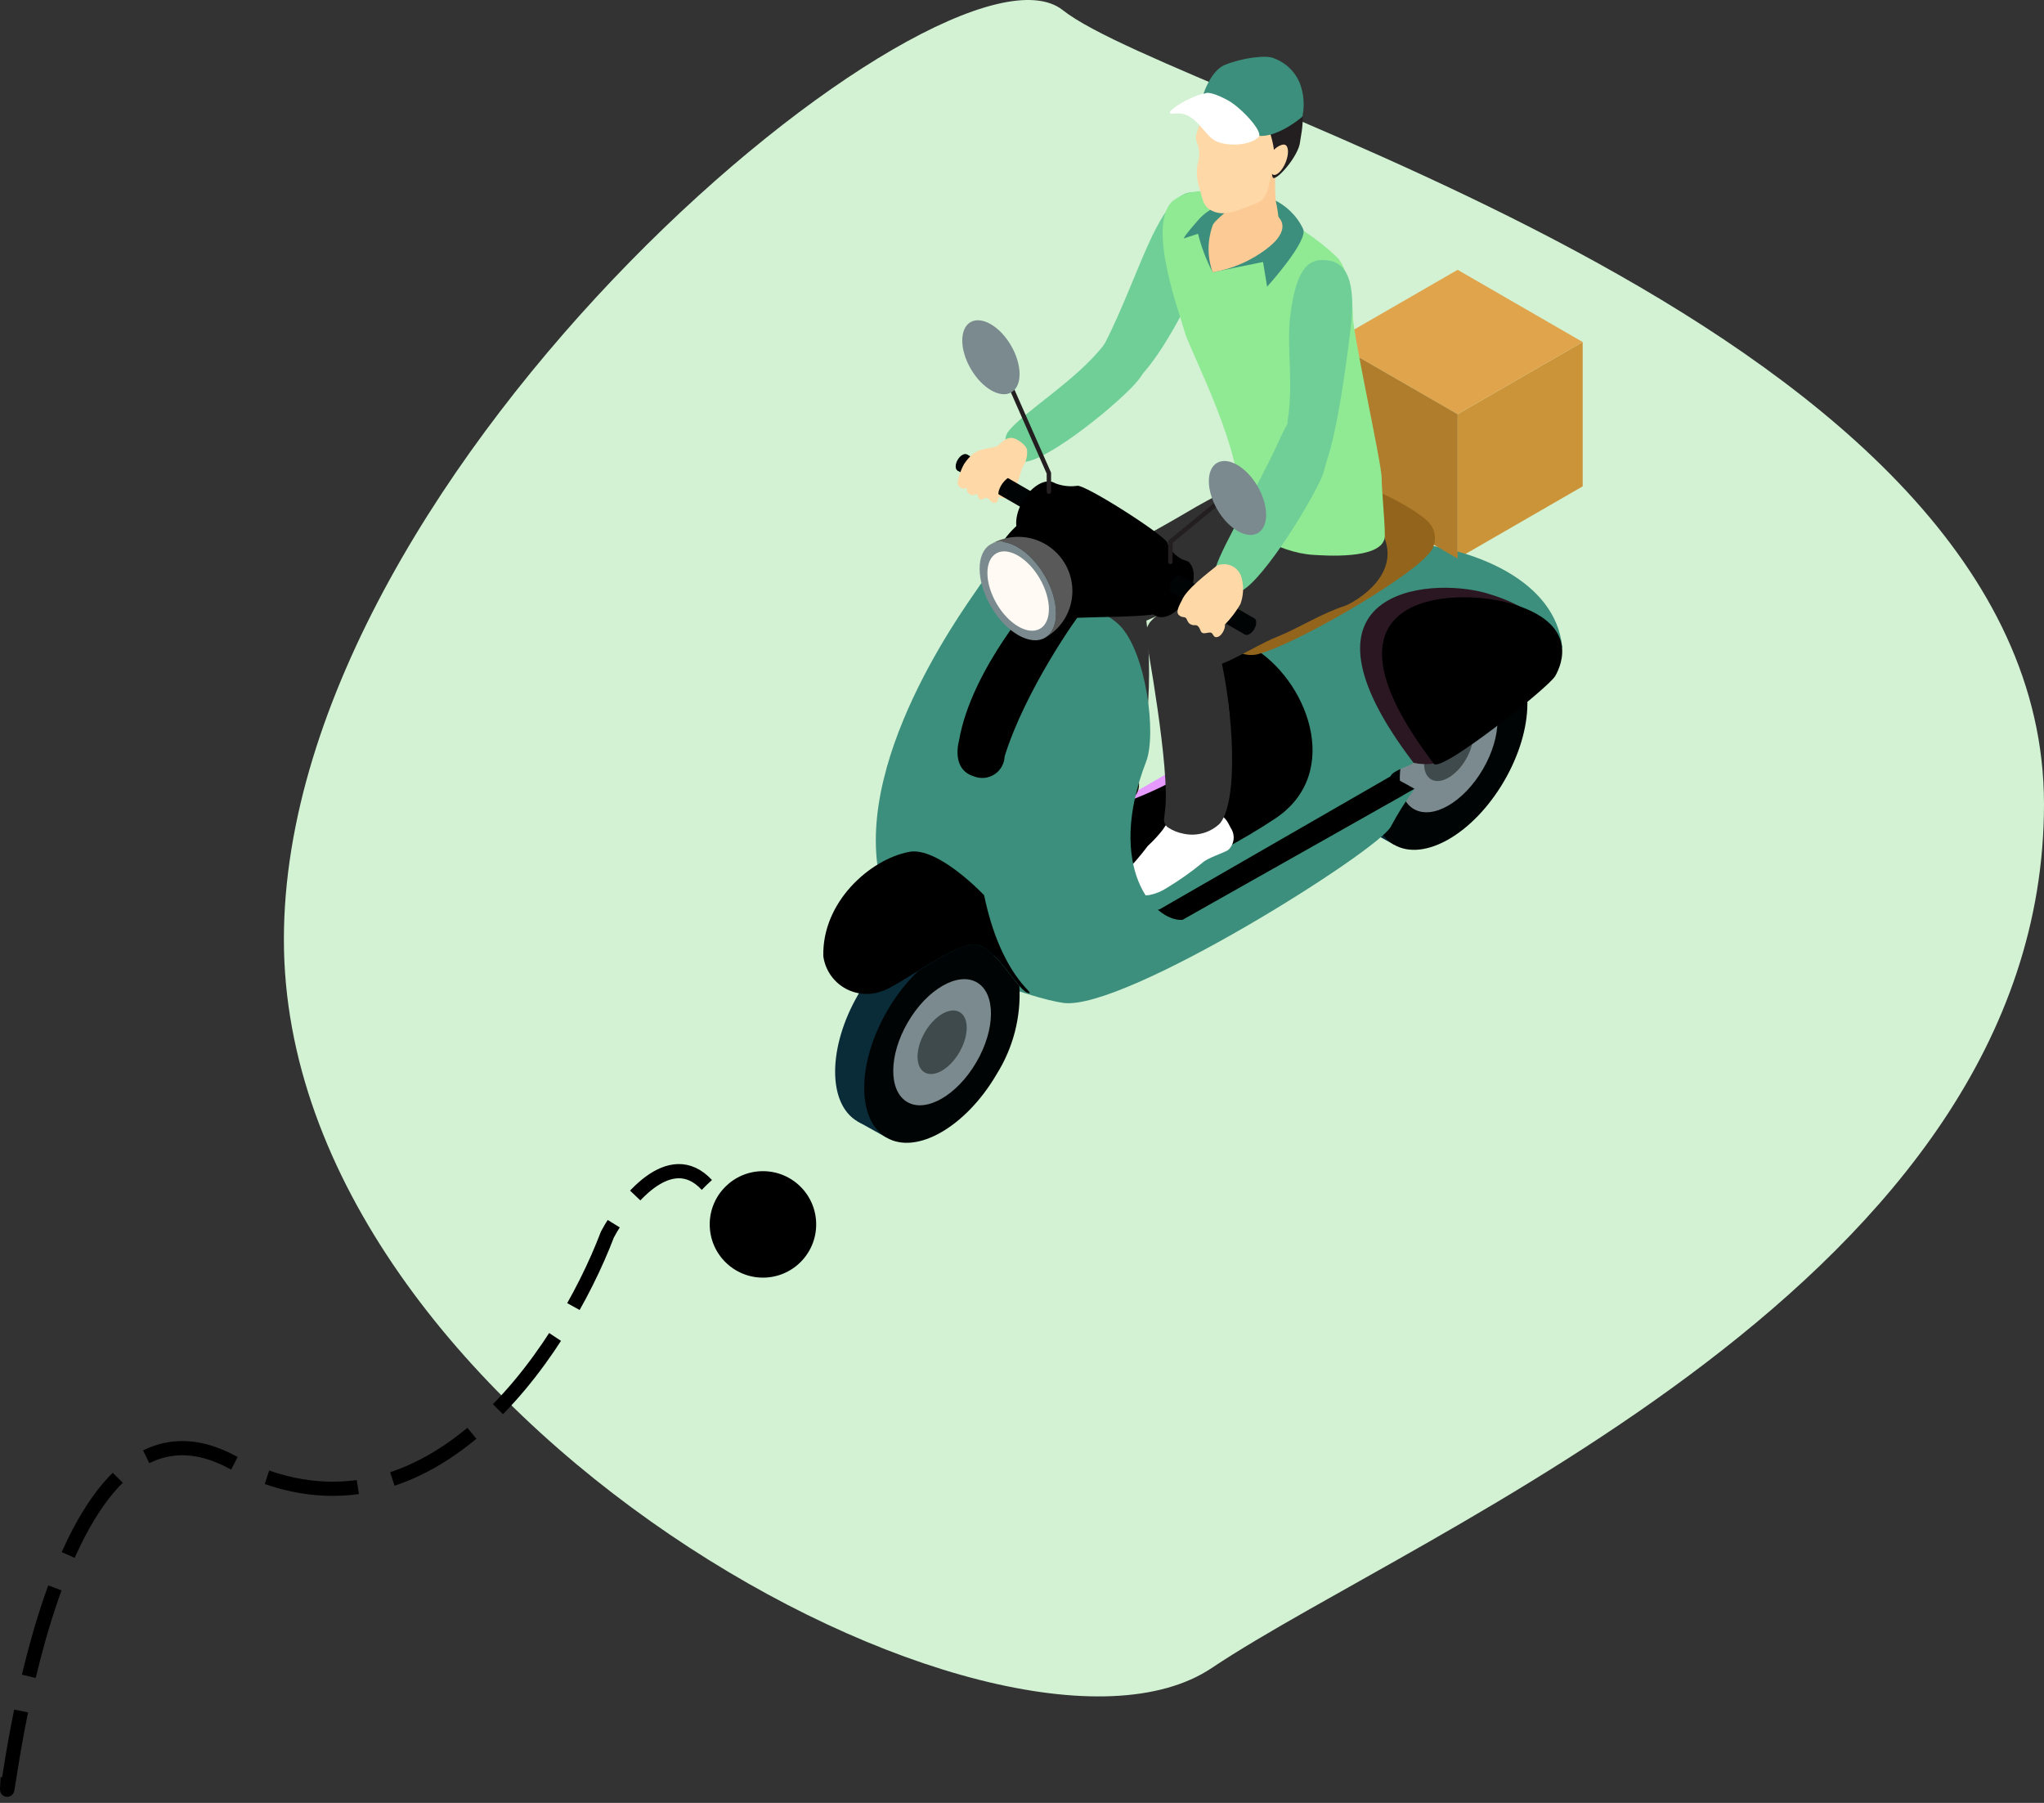 <svg width="288" height="254" viewBox="0 0 288 254" fill="none" xmlns="http://www.w3.org/2000/svg">
<rect x="0" y="0" width="288" height="254" fill="#333333" stroke="none"/>
<path d="M288 113.284C288 180.509 199.933 215.477 170.717 235.006C141.5 254.535 40 199.59 40 132.365C40 65.139 133.5 -11.456 149.75 1.431C166 14.319 288 46.059 288 113.284Z" fill="#D2F2D3"/>
<path d="M1.082 250.426C0.249 264.093 5.383 191.526 32.583 205.926C59.783 220.326 79.25 190.593 85.583 173.926C88.083 169.259 94.383 161.326 99.583 166.926" stroke="black" stroke-width="2" stroke-dasharray="13 5"/>
<g clip-path="url(#clip0_756_3)">
<path d="M144.272 64.732C144.242 64.792 143.285 69.888 141.821 70.154C140.357 70.42 138.447 68.51 138.447 68.249C140.319 66.966 142.264 65.791 144.272 64.732Z" fill="#FED8A7"/>
<path d="M174.025 79.899C174.146 82.825 170.185 83.827 169.479 86.474C169.236 87.156 169.168 87.889 169.281 88.605C169.603 89.478 170.234 89.688 170.806 89.3C170.806 89.3 170.515 90.159 171.177 90.299C171.367 90.324 171.561 90.284 171.726 90.186C171.891 90.088 172.019 89.937 172.087 89.757C172.049 90.035 172.099 90.317 172.231 90.564C172.311 90.674 172.416 90.762 172.537 90.823C172.659 90.884 172.792 90.915 172.928 90.914C173.064 90.913 173.197 90.88 173.318 90.818C173.438 90.755 173.542 90.665 173.621 90.555C173.844 91.63 174.934 91.36 175.282 90.633C175.669 89.817 175.213 88.745 175.743 87.996C176.375 87.115 176.985 87.404 177.123 86.191C177.233 85.214 177.082 84.184 177.141 83.207C177.229 83.17 177.319 83.145 177.399 83.104C177.322 83.299 177.308 83.585 177.221 83.772L174.025 79.899Z" fill="#FED8A7"/>
<path d="M205.379 58.353V78.688L222.999 68.519V48.185L205.379 58.353Z" fill="#CC9439"/>
<path d="M136.25 64.028C135.888 63.818 135.297 64.157 134.931 64.787C134.564 65.418 134.562 66.098 134.922 66.307C135.282 66.516 135.871 66.178 136.237 65.546C136.604 64.915 136.609 64.237 136.25 64.028Z" fill="#000405"/>
<path d="M136.244 64.019L134.924 66.303L145.278 72.281L146.598 69.997L136.244 64.019Z" fill="#000405"/>
<path d="M207.965 89.838L212.193 92.209L196.407 118.996L192.314 116.71L207.965 89.838Z" fill="#0A2B38"/>
<path d="M207.965 89.838C203.708 87.363 196.762 91.375 192.438 98.792C188.115 106.209 188.066 114.238 192.316 116.711C196.566 119.185 203.516 115.175 207.842 107.752C212.169 100.329 212.215 92.307 207.965 89.838Z" fill="#0A2B38"/>
<path d="M212.056 92.12C207.8 89.646 200.855 93.657 196.531 101.078C192.207 108.498 192.157 116.519 196.402 118.997C200.647 121.475 207.605 117.462 211.93 110.041C216.255 102.621 216.308 94.593 212.056 92.12Z" fill="#000405"/>
<path d="M209.027 97.129C206.358 95.582 201.997 98.093 199.287 102.746C196.577 107.398 196.544 112.43 199.208 113.981C201.872 115.532 206.234 113.017 208.947 108.364C211.659 103.711 211.689 98.68 209.027 97.129Z" fill="#7B8A8E"/>
<path d="M206.59 101.312C205.244 100.53 203.049 101.796 201.688 104.148C200.327 106.501 200.305 109.028 201.649 109.808C202.994 110.588 205.188 109.322 206.551 106.978C207.914 104.634 207.933 102.092 206.59 101.312Z" fill="#3F4A4C"/>
<path d="M152.648 115.122C153.927 114.06 177.765 108.071 176.485 100.825C175.205 93.578 167.327 86.515 169.455 85.668C171.583 84.821 193.091 75.955 198.886 76.502C207.825 77.348 219.118 81.788 220.117 91.106C220.267 92.506 202.166 104.94 199.167 107.465C198.532 108.002 196.255 108.515 195.926 109.373C194.846 112.194 196.667 116.479 193.623 118.443C183.101 125.237 170.256 131.826 165.83 132.299C157.901 133.143 154.972 122.535 152.617 114.226L152.648 115.122Z" fill="#3C8F7C"/>
<path d="M199.316 111.138C199.316 111.138 196.958 109.774 195.926 109.373L163.378 128.117C160.486 128.676 160.436 132.99 161.98 132.348C163.524 131.706 199.316 111.138 199.316 111.138Z" fill="black"/>
<path d="M181.526 102.872C181.526 102.872 179.168 101.508 178.136 101.107L145.589 119.851C142.695 120.41 142.647 124.722 144.191 124.08C145.735 123.438 181.526 102.872 181.526 102.872Z" fill="#E699FF"/>
<path d="M176.316 91.106C173.513 89.762 170.637 88.573 167.703 87.545C169.192 87.716 172.605 93.547 173.17 100.437C173.847 108.622 157.109 113.54 152.648 115.123C149.165 119.31 150.393 116.244 150.474 116.445V117.814C150.843 119.118 153.37 116.884 153.784 118.249C154.795 120.877 155.966 123.44 157.293 125.924C157.927 126.322 170.016 121.774 179.699 115.306C189.383 108.838 184.092 95.565 176.316 91.106Z" fill="black"/>
<path d="M199.166 107.465C200.788 107.83 202.483 107.667 204.006 107.001C209.75 103.95 218.036 94.699 218.782 93.393C219.734 91.728 219.239 86.392 209.426 83.568C201.184 81.193 180.61 83.142 199.166 107.465Z" fill="#2B1722"/>
<path d="M202.029 107.603C203.029 108.913 218.195 96.881 219.136 95.235C220.076 93.589 222.534 87.805 212.838 85.012C204.69 82.664 183.687 83.563 202.029 107.603Z" fill="black"/>
<path d="M205.379 38.013L222.999 48.184L205.379 58.352L187.757 48.184L205.379 38.013Z" fill="#E0A44C"/>
<path d="M205.379 58.353V78.688L187.757 68.519V48.185L205.379 58.353Z" fill="#B07D2C"/>
<path d="M166.355 82.361C166.165 83.572 166.159 84.805 166.337 86.017C166.724 88.467 172.887 90.822 174.453 91.839C175.254 92.249 176.169 92.378 177.052 92.208C182.147 91.027 197.965 81.809 201.124 78.222C201.736 77.666 202.112 76.899 202.176 76.076C202.241 75.252 201.989 74.436 201.471 73.792C200.629 72.512 193.697 68.291 190.249 68.291C188.02 68.288 167.969 78.552 166.355 82.361Z" fill="#93651C"/>
<path d="M169.75 37.832C166.643 44.262 161.169 55.138 157.496 54.67C156.556 54.548 154.539 50.528 155.607 48.497C158.1 43.744 160.399 37.281 162.337 33.26C165.445 26.831 167.574 26.461 169.845 27.556C172.115 28.65 172.855 31.402 169.75 37.832Z" fill="#6FCF97"/>
<path d="M159.364 54.681C154.786 59.294 145.149 66.445 143.586 64.834C143.002 64.23 140.817 62.535 142.029 60.854C143.937 58.214 151.816 53.524 155.604 48.497C155.873 48.149 156.214 47.864 156.603 47.661C156.993 47.457 157.422 47.341 157.861 47.319C158.3 47.297 158.739 47.371 159.146 47.535C159.554 47.699 159.922 47.949 160.223 48.269C161.785 49.882 162.602 51.421 159.364 54.681Z" fill="#6FCF97"/>
<path d="M158.616 107.5C159.39 107.659 159.811 108.684 160.137 109.291C160.42 109.762 160.54 110.313 160.478 110.859C160.417 111.405 160.176 111.916 159.795 112.312C158.824 113.433 156.842 113.428 156.08 114.192C154.218 115.589 152.239 116.823 150.166 117.882C149.049 118.484 146.586 118.551 145.82 117.577C145.585 117.092 145.474 116.557 145.497 116.02C145.519 115.482 145.675 114.958 145.949 114.495C147.019 113.496 148.017 112.423 148.935 111.283C149.516 110.761 150.042 110.182 150.504 109.553C150.826 109.127 152.02 107.057 152.739 107.576L158.616 107.5Z" fill="#1E160D"/>
<path d="M178.91 79.267C175.524 80.346 172.574 82.312 169.284 83.644C165.38 85.226 161.472 88.317 157.131 88.507C156.141 88.533 155.162 88.284 154.304 87.789C153.445 87.294 152.741 86.572 152.267 85.701C151.718 84.46 150.673 81.721 151.583 81.447C152.534 81.157 153.691 79.642 154.478 79.256C155.942 78.545 164.432 73.835 167.119 72.23C169.312 70.921 170.731 70.199 173.222 68.861C173.222 68.861 177.545 65.787 179.756 71.579C181.967 77.37 179.399 79.114 178.91 79.267Z" fill="#313131"/>
<path d="M189.588 85.326C186.202 86.407 183.253 88.37 179.961 89.71C176.059 91.29 172.152 94.382 167.81 94.572C166.82 94.597 165.842 94.348 164.984 93.853C164.126 93.357 163.422 92.635 162.949 91.764C162.398 90.524 161.353 87.785 162.264 87.51C163.212 87.223 164.37 85.705 165.157 85.319C166.622 84.608 175.111 79.895 177.798 78.291C179.991 76.981 181.41 76.262 183.9 74.923C183.9 74.923 192.876 70.039 195.089 75.825C197.303 81.611 190.078 85.168 189.588 85.326Z" fill="#313131"/>
<path d="M161.246 85.209C161.057 83.031 161.021 80.842 161.138 78.659C161.107 76.811 151.334 78.808 151.158 83.279C151.158 83.279 152.964 100.702 151.685 106.211L151.519 107.13C151.439 107.377 151.43 107.641 151.494 107.892C151.558 108.143 151.692 108.37 151.88 108.548C152.529 109.066 153.279 109.442 154.082 109.653C154.968 109.917 155.906 109.959 156.812 109.776C157.719 109.593 158.566 109.19 159.28 108.603C162.222 105.453 162.393 92.773 161.246 85.209Z" fill="#313131"/>
<path d="M171.912 114.898C172.686 115.051 173.107 116.081 173.433 116.686C173.74 117.15 173.873 117.706 173.811 118.259C173.748 118.811 173.494 119.324 173.091 119.708C172.69 120.094 170.143 120.825 169.376 121.588C167.829 122.86 166.191 124.017 164.475 125.05C163.702 125.565 162.835 125.923 161.925 126.103C161.305 126.196 160.673 126.144 160.077 125.951C159.481 125.757 158.939 125.428 158.492 124.989C157.939 124.283 157.903 123.482 158.363 123.084C159.572 121.857 160.696 120.551 161.73 119.174C162.479 118.492 163.169 117.748 163.794 116.95C164.116 116.522 165.308 114.453 166.029 114.974L171.912 114.898Z" fill="white"/>
<path d="M171.946 92.517C171.579 90.362 171.364 88.184 171.301 85.999C171.119 84.16 161.24 85.097 161.418 89.568C161.418 89.568 164.965 108.636 164.143 114.234L164.048 115.159C163.988 115.413 164.001 115.678 164.086 115.924C164.171 116.17 164.323 116.387 164.527 116.55C165.216 117.009 165.993 117.321 166.808 117.468C167.714 117.658 168.652 117.624 169.541 117.367C170.43 117.11 171.242 116.64 171.906 115.996C174.583 112.614 173.709 99.961 171.946 92.517Z" fill="#313131"/>
<path d="M179.204 30.131C182.626 31.621 185.755 33.709 188.444 36.296C190.4 38.514 190.636 43.758 190.617 44.449C190.537 46.688 194.676 65.272 194.676 67.322C194.676 69.223 195.262 74.901 195.089 75.82C194.513 78.869 186.55 78.262 185.02 78.171C180.093 77.879 173.903 74.154 174.413 71.747C175.883 64.834 167.539 49.18 166.905 46.723C166.27 44.266 161.468 31.64 165.26 28.288C166.444 27.405 167.882 26.929 169.36 26.93C173.557 27.133 178.5 29.984 179.204 30.131Z" fill="#90EA93"/>
<path d="M176.094 28.013C175.992 28.142 171.551 27.909 168.86 30.968C166.17 34.027 166.907 33.554 166.907 33.554L168.802 32.937C169.273 34.816 169.962 36.633 170.856 38.351L177.963 36.911L178.537 40.392C178.537 40.392 184.387 33.927 183.61 32.26C181.741 28.248 177.095 26.758 176.094 28.013Z" fill="#3C8F7C"/>
<path d="M173.822 28.989C173.822 28.989 170.994 31.11 170.845 31.8C170.716 32.391 170.856 38.349 170.856 38.349C170.874 38.032 174.906 37.679 178.616 34.936C179.021 34.637 183.094 31.611 178.616 29.536L173.822 28.989Z" fill="#FCCB95"/>
<path d="M178.537 34.997C176.89 35.135 175.231 34.96 173.649 34.481C173.025 34.246 172.455 33.887 171.973 33.426C171.492 32.965 171.108 32.412 170.846 31.8V31.81C170.1 33.927 170.105 36.235 170.861 38.349C170.861 38.349 170.855 38.359 170.861 38.349C173.66 37.889 176.299 36.737 178.537 34.997Z" fill="#FCCB95"/>
<path d="M179.793 22.848C179.636 24.628 179.617 26.417 179.735 28.2C179.944 29.117 180.088 30.048 180.166 30.985C180.166 32.79 178.209 33.557 177.216 34.067C176.313 34.538 172.58 33.294 172.796 32.015C172.81 30.828 172.915 29.643 173.11 28.472C173.505 27.349 174.564 26.739 174.564 25.564L179.793 22.848Z" fill="#FCCB95"/>
<path d="M169.387 15.418C169.278 16.5 169.038 17.565 168.674 18.589C168.567 18.847 168.515 19.124 168.52 19.403C168.525 19.682 168.587 19.957 168.702 20.211C169.053 21.155 169.063 22.192 168.729 23.143C168.533 24.382 168.662 25.651 169.104 26.826C169.362 27.762 169.491 28.868 170.338 29.444C172.432 30.882 174.814 29.386 176.959 28.671C179.079 27.96 178.777 24.899 179.458 23.154C180.685 20.007 179.863 15.569 176.391 14.149C174.573 13.416 172.567 13.283 170.668 13.769C170.109 13.975 168.997 15.187 169.507 15.796L169.387 15.418Z" fill="#FED8A7"/>
<path d="M181.111 10.701C179.07 8.843 174.941 9.419 171.565 10.959C171.017 11.297 170.547 11.748 170.186 12.281C169.824 12.815 169.58 13.418 169.469 14.053C169.091 14.697 170.906 16.069 171.375 16.317C172.331 16.774 173.374 17.02 174.434 17.038C175.095 17.079 175.758 17.071 176.418 17.015C176.897 16.922 177.382 16.866 177.869 16.848C178.878 16.956 178.884 18.295 179.06 19.093C179.254 19.726 179.397 20.372 179.487 21.027C179.51 21.355 178.923 24.988 179.435 25.083C180.143 25.212 182.982 21.883 183.176 20.018C183.309 18.784 184.719 13.984 181.111 10.701Z" fill="url(#paint0_linear_756_3)"/>
<path d="M181.147 22.88C180.673 24.04 179.881 24.814 179.368 24.612C178.998 24.329 178.738 23.927 178.632 23.474C178.526 23.02 178.581 22.544 178.787 22.127C179.257 20.967 180.564 20.193 181.073 20.403C181.583 20.613 181.616 21.718 181.147 22.88Z" fill="#FED8A7"/>
<path d="M190.288 46.449C189.412 53.539 187.439 68.124 184.936 67.814C183.997 67.699 181.085 61.447 181.445 59.177C182.281 53.876 181.251 48.919 181.798 44.49C182.677 37.4 184.575 36.368 187.076 36.68C189.578 36.992 191.164 39.362 190.288 46.449Z" fill="#6FCF97"/>
<path d="M169.58 13.194C169.58 13.194 170.612 9.947 172.577 9.144C174.911 8.188 178.422 7.669 179.551 8.233C180.366 8.537 181.108 9.008 181.73 9.615C182.352 10.223 182.84 10.954 183.163 11.761C183.683 13.164 183.819 14.681 183.559 16.155C183.566 16.218 183.557 16.282 183.535 16.341C183.513 16.4 183.477 16.453 183.43 16.496C182.537 17.269 179.302 19.635 176.913 19.065C175.774 18.796 174.62 18.593 173.458 18.459L169.58 13.194Z" fill="#3C8F7C"/>
<path d="M169.744 13.194C169.744 13.194 170.186 12.606 173.007 14.13C174.813 15.102 178.047 18.56 177.348 19.287C176.187 20.512 173.116 20.637 171.475 19.955C169.488 19.127 168.614 15.611 165.478 16.01C163.217 16.299 167.462 13.63 169.58 13.191L169.744 13.194Z" fill="white"/>
<path d="M146.599 69.993C146.239 69.781 145.65 70.122 145.282 70.752C144.914 71.383 144.912 72.062 145.272 72.272C145.631 72.482 146.221 72.143 146.589 71.511C146.956 70.88 146.964 70.202 146.599 69.993Z" fill="#000405"/>
<path d="M148.539 68.031C147.327 67.324 145.345 68.469 144.113 70.582C142.881 72.695 142.866 74.983 144.079 75.689C145.291 76.394 147.271 75.25 148.504 73.136C149.737 71.022 149.75 68.735 148.539 68.031Z" fill="black"/>
<path d="M138.117 82.372C139.306 80.242 154.241 84.374 157.861 88.21C161.482 92.047 162.995 103.401 161.487 107.309C155.728 122.233 162.629 129.844 166.604 129.598L199.316 111.138C198.075 112.823 196.958 114.596 195.977 116.443C194.279 119.816 158.504 142.387 149.872 141.301C146.085 140.826 126.266 135.249 123.893 123.502C120.325 105.815 137.398 83.65 138.117 82.372Z" fill="#3C8F7C"/>
<path d="M136.476 131.11L140.702 133.482L124.916 160.268L120.822 157.982L136.476 131.11Z" fill="#0A2B38"/>
<path d="M136.476 131.112C132.219 128.636 125.272 132.647 120.948 140.068C116.624 147.488 116.574 155.509 120.819 157.987C125.064 160.465 132.021 156.452 136.348 149.029C140.676 141.606 140.726 133.583 136.476 131.112Z" fill="#0A2B38"/>
<path d="M136.945 133.065C135.123 133.252 132.085 135.112 129.352 136.819C127.665 138.455 126.214 140.318 125.041 142.353C120.722 149.776 120.668 157.796 124.912 160.273C129.156 162.749 136.113 158.736 140.44 151.316C142.76 147.611 143.876 143.279 143.634 138.915C141.919 136.948 139.447 132.813 136.945 133.065Z" fill="#000405"/>
<path d="M137.651 138.406C134.984 136.859 130.624 139.37 127.914 144.023C125.204 148.675 125.17 153.707 127.835 155.261C130.5 156.814 134.861 154.296 137.572 149.644C140.284 144.991 140.316 139.959 137.651 138.406Z" fill="#7B8A8E"/>
<path d="M135.216 142.588C133.873 141.807 131.675 143.074 130.314 145.424C128.953 147.774 128.932 150.304 130.277 151.085C131.621 151.866 133.816 150.601 135.178 148.249C136.54 145.896 136.557 143.368 135.216 142.588Z" fill="#3F4A4C"/>
<path d="M116.006 134.721C116.13 135.627 116.455 136.493 116.956 137.257C117.457 138.021 118.123 138.664 118.904 139.138C119.685 139.613 120.563 139.907 121.472 140C122.382 140.092 123.3 139.981 124.161 139.674C126.433 139.085 133.667 133.397 136.948 133.065C140.23 132.732 143.463 139.954 145.009 139.917C145.783 139.894 141.023 137.453 138.66 126.123C138.66 126.123 132.17 119.229 128.083 120.017C122.558 121.082 115.814 127.096 116.006 134.721Z" fill="black"/>
<path d="M146.506 83.489C146.506 83.489 136.838 94.142 135.114 104.413C135.114 104.413 133.953 108.39 137.215 109.373C137.684 109.564 138.192 109.639 138.696 109.592C139.2 109.545 139.685 109.377 140.11 109.103C140.536 108.829 140.889 108.456 141.139 108.017C141.39 107.577 141.531 107.084 141.55 106.579C144.423 97.311 151.763 86.808 152.957 85.498L146.506 83.489Z" fill="black"/>
<path d="M140.467 79.997C140.467 80.137 140.243 88.365 146.029 87.474C151.816 86.583 163.848 87.345 164.293 85.887C164.738 84.429 164.493 76.579 164.493 76.579C164.939 75.912 152.606 68.006 151.723 68.451C150.839 68.896 139.847 74.381 140.471 79.269L140.467 79.997Z" fill="black"/>
<path d="M143.461 75.634C142.151 75.633 140.862 75.97 139.72 76.613C141.814 75.57 145.113 77.524 147.181 81.077C149.265 84.657 149.322 88.52 147.335 89.793C148.48 89.132 149.43 88.181 150.091 87.036C150.752 85.892 151.1 84.593 151.1 83.271C151.1 82.269 150.902 81.276 150.519 80.349C150.135 79.423 149.572 78.581 148.863 77.872C148.154 77.162 147.311 76.6 146.385 76.216C145.458 75.832 144.464 75.635 143.461 75.634Z" fill="#595959"/>
<path d="M139.575 76.689C141.657 75.477 145.063 77.442 147.186 81.072C149.309 84.702 149.33 88.636 147.248 89.847C145.166 91.059 141.76 89.096 139.637 85.464C137.514 81.833 137.492 77.899 139.575 76.689Z" fill="#7B8A8E"/>
<path d="M140.37 77.968C142.047 76.99 144.793 78.574 146.498 81.503C148.203 84.432 148.225 87.598 146.549 88.574C144.872 89.55 142.124 87.968 140.419 85.038C138.714 82.107 138.693 78.945 140.37 77.968Z" fill="#FFFAF4"/>
<path d="M167.302 79.093C166.09 78.391 164.108 79.531 162.877 81.646C161.645 83.76 161.629 86.047 162.842 86.751C164.054 87.455 166.033 86.314 167.267 84.2C168.502 82.085 168.512 79.801 167.302 79.093Z" fill="black"/>
<path d="M164.493 76.581C164.745 77.182 165.128 77.719 165.614 78.154C166.1 78.589 166.676 78.909 167.302 79.093C169.22 79.45 162.842 86.751 162.842 86.751C162.842 86.751 160.558 85.266 159.013 86.075L164.493 76.581Z" fill="black"/>
<path d="M176.734 87.115C176.374 86.902 175.783 87.243 175.417 87.873C175.05 88.502 175.046 89.182 175.406 89.391C175.766 89.6 176.356 89.262 176.723 88.633C177.091 88.004 177.095 87.323 176.734 87.115Z" fill="#000405"/>
<path d="M166.383 81.148C166.024 80.939 165.433 81.277 165.068 81.907C164.703 82.538 164.695 83.217 165.056 83.426C165.417 83.635 166.006 83.297 166.372 82.668C166.738 82.039 166.743 81.357 166.383 81.148Z" fill="#000405"/>
<path d="M166.383 81.139L165.062 83.422L175.41 89.404L176.732 87.12L166.383 81.139Z" fill="#000405"/>
<path d="M151.716 68.452C150.638 68.595 149.542 68.45 148.539 68.031C146.656 67.044 146.31 73.058 146.31 73.058L151.716 68.452Z" fill="black"/>
<path d="M147.792 69.588C147.711 69.588 147.632 69.555 147.574 69.497C147.517 69.439 147.484 69.361 147.484 69.279L147.478 66.725L140.306 50.454C140.273 50.379 140.272 50.294 140.302 50.218C140.332 50.142 140.391 50.081 140.466 50.048C140.541 50.015 140.626 50.014 140.702 50.044C140.778 50.074 140.839 50.133 140.872 50.208L148.096 66.595L148.103 69.277C148.104 69.359 148.072 69.437 148.015 69.495C147.958 69.553 147.88 69.587 147.799 69.588H147.792Z" fill="#231F20"/>
<path d="M164.907 79.481C164.825 79.481 164.746 79.449 164.688 79.391C164.63 79.333 164.598 79.255 164.597 79.173V76.186L171.805 70.256C171.836 70.23 171.872 70.21 171.91 70.198C171.949 70.186 171.99 70.182 172.03 70.186C172.07 70.19 172.109 70.202 172.145 70.221C172.18 70.24 172.212 70.266 172.237 70.297C172.263 70.328 172.283 70.364 172.295 70.403C172.307 70.442 172.311 70.482 172.307 70.523C172.304 70.563 172.292 70.602 172.273 70.638C172.254 70.674 172.228 70.706 172.197 70.731L165.215 76.483V79.178C165.213 79.259 165.18 79.336 165.123 79.392C165.065 79.449 164.988 79.481 164.907 79.481Z" fill="#231F20"/>
<path d="M136.744 45.388C138.309 44.479 140.872 45.955 142.456 48.684C144.04 51.413 144.066 54.364 142.502 55.273C140.939 56.182 138.382 54.71 136.789 51.98C135.196 49.251 135.181 46.298 136.744 45.388Z" fill="#7B8A8E"/>
<path d="M143.086 61.832C141.742 61.221 140.919 62.746 140.345 62.915C139.056 63.302 138.124 63.123 136.979 64.026C136.548 64.429 136.166 64.881 135.84 65.372C135.544 65.906 135.31 66.471 135.143 67.057C135.009 67.407 134.934 67.776 134.921 68.151C134.977 68.341 135.09 68.51 135.245 68.636C135.4 68.761 135.589 68.836 135.787 68.851C135.897 68.857 136.139 68.709 136.202 68.73C136.26 69.049 136.169 69.62 137.105 69.785C137.951 69.329 137.634 70.026 138.038 70.32C138.393 70.578 138.719 70.026 139.048 70.138C139.482 70.284 139.764 71.076 140.287 70.823C140.879 70.537 140.576 69.87 140.717 69.203C140.865 68.673 141.137 68.187 141.511 67.784C141.884 67.38 142.348 67.071 142.865 66.882C143.639 66.548 143.744 66.574 144.13 65.745C144.592 65.029 144.794 64.177 144.703 63.33C144.41 62.424 143.086 61.832 143.086 61.832Z" fill="#FED8A7"/>
<path d="M185.975 67.818C183.119 73.654 176.015 84.367 174.016 83.341C173.269 82.954 170.689 81.923 171.3 79.944C172.253 76.829 177.331 68.437 180.116 62.306C180.722 60.963 182.941 55.915 184.936 56.943C186.932 57.97 187.992 63.691 185.975 67.818Z" fill="#6FCF97"/>
<path d="M171.482 65.215C173.046 64.304 175.609 65.78 177.195 68.509C178.78 71.238 178.804 74.189 177.24 75.099C175.675 76.01 173.112 74.535 171.527 71.804C169.941 69.074 169.925 66.118 171.482 65.215Z" fill="#7B8A8E"/>
<path d="M171.488 79.669C170.103 80.803 167.137 83.034 166.524 84.582C165.879 85.775 165.741 86.34 166.117 86.667C166.585 87.077 166.842 86.829 167.101 87.077C167.279 87.252 167.289 87.647 167.66 87.898C168.166 88.241 168.458 87.941 168.749 88.183C169.342 88.678 168.922 89.434 170.128 89.153C170.128 89.153 170.644 89.064 170.674 89.164C170.834 89.164 170.989 89.693 171.229 89.749C172.041 89.933 172.707 88.526 172.584 87.991C173.435 87.125 174.172 86.153 174.777 85.101C175.207 83.928 175.269 82.653 174.955 81.445C174.868 81.085 174.705 80.749 174.476 80.459C174.247 80.169 173.958 79.931 173.629 79.763C173.3 79.594 172.938 79.499 172.569 79.483C172.199 79.466 171.831 79.53 171.488 79.669Z" fill="#FED8A7"/>
</g>
<circle cx="107.5" cy="172.5" r="7.5" fill="black"/>
<defs>
<linearGradient id="paint0_linear_756_3" x1="-2771.58" y1="-1204.23" x2="-2756.54" y2="-1204.23" gradientUnits="userSpaceOnUse">
<stop stop-color="#231F20"/>
<stop offset="0.09" stop-color="#231F20"/>
<stop offset="1" stop-color="#231F20"/>
</linearGradient>
<clipPath id="clip0_756_3">
<rect width="107" height="153" fill="white" transform="translate(116 8)"/>
</clipPath>
</defs>
</svg>
